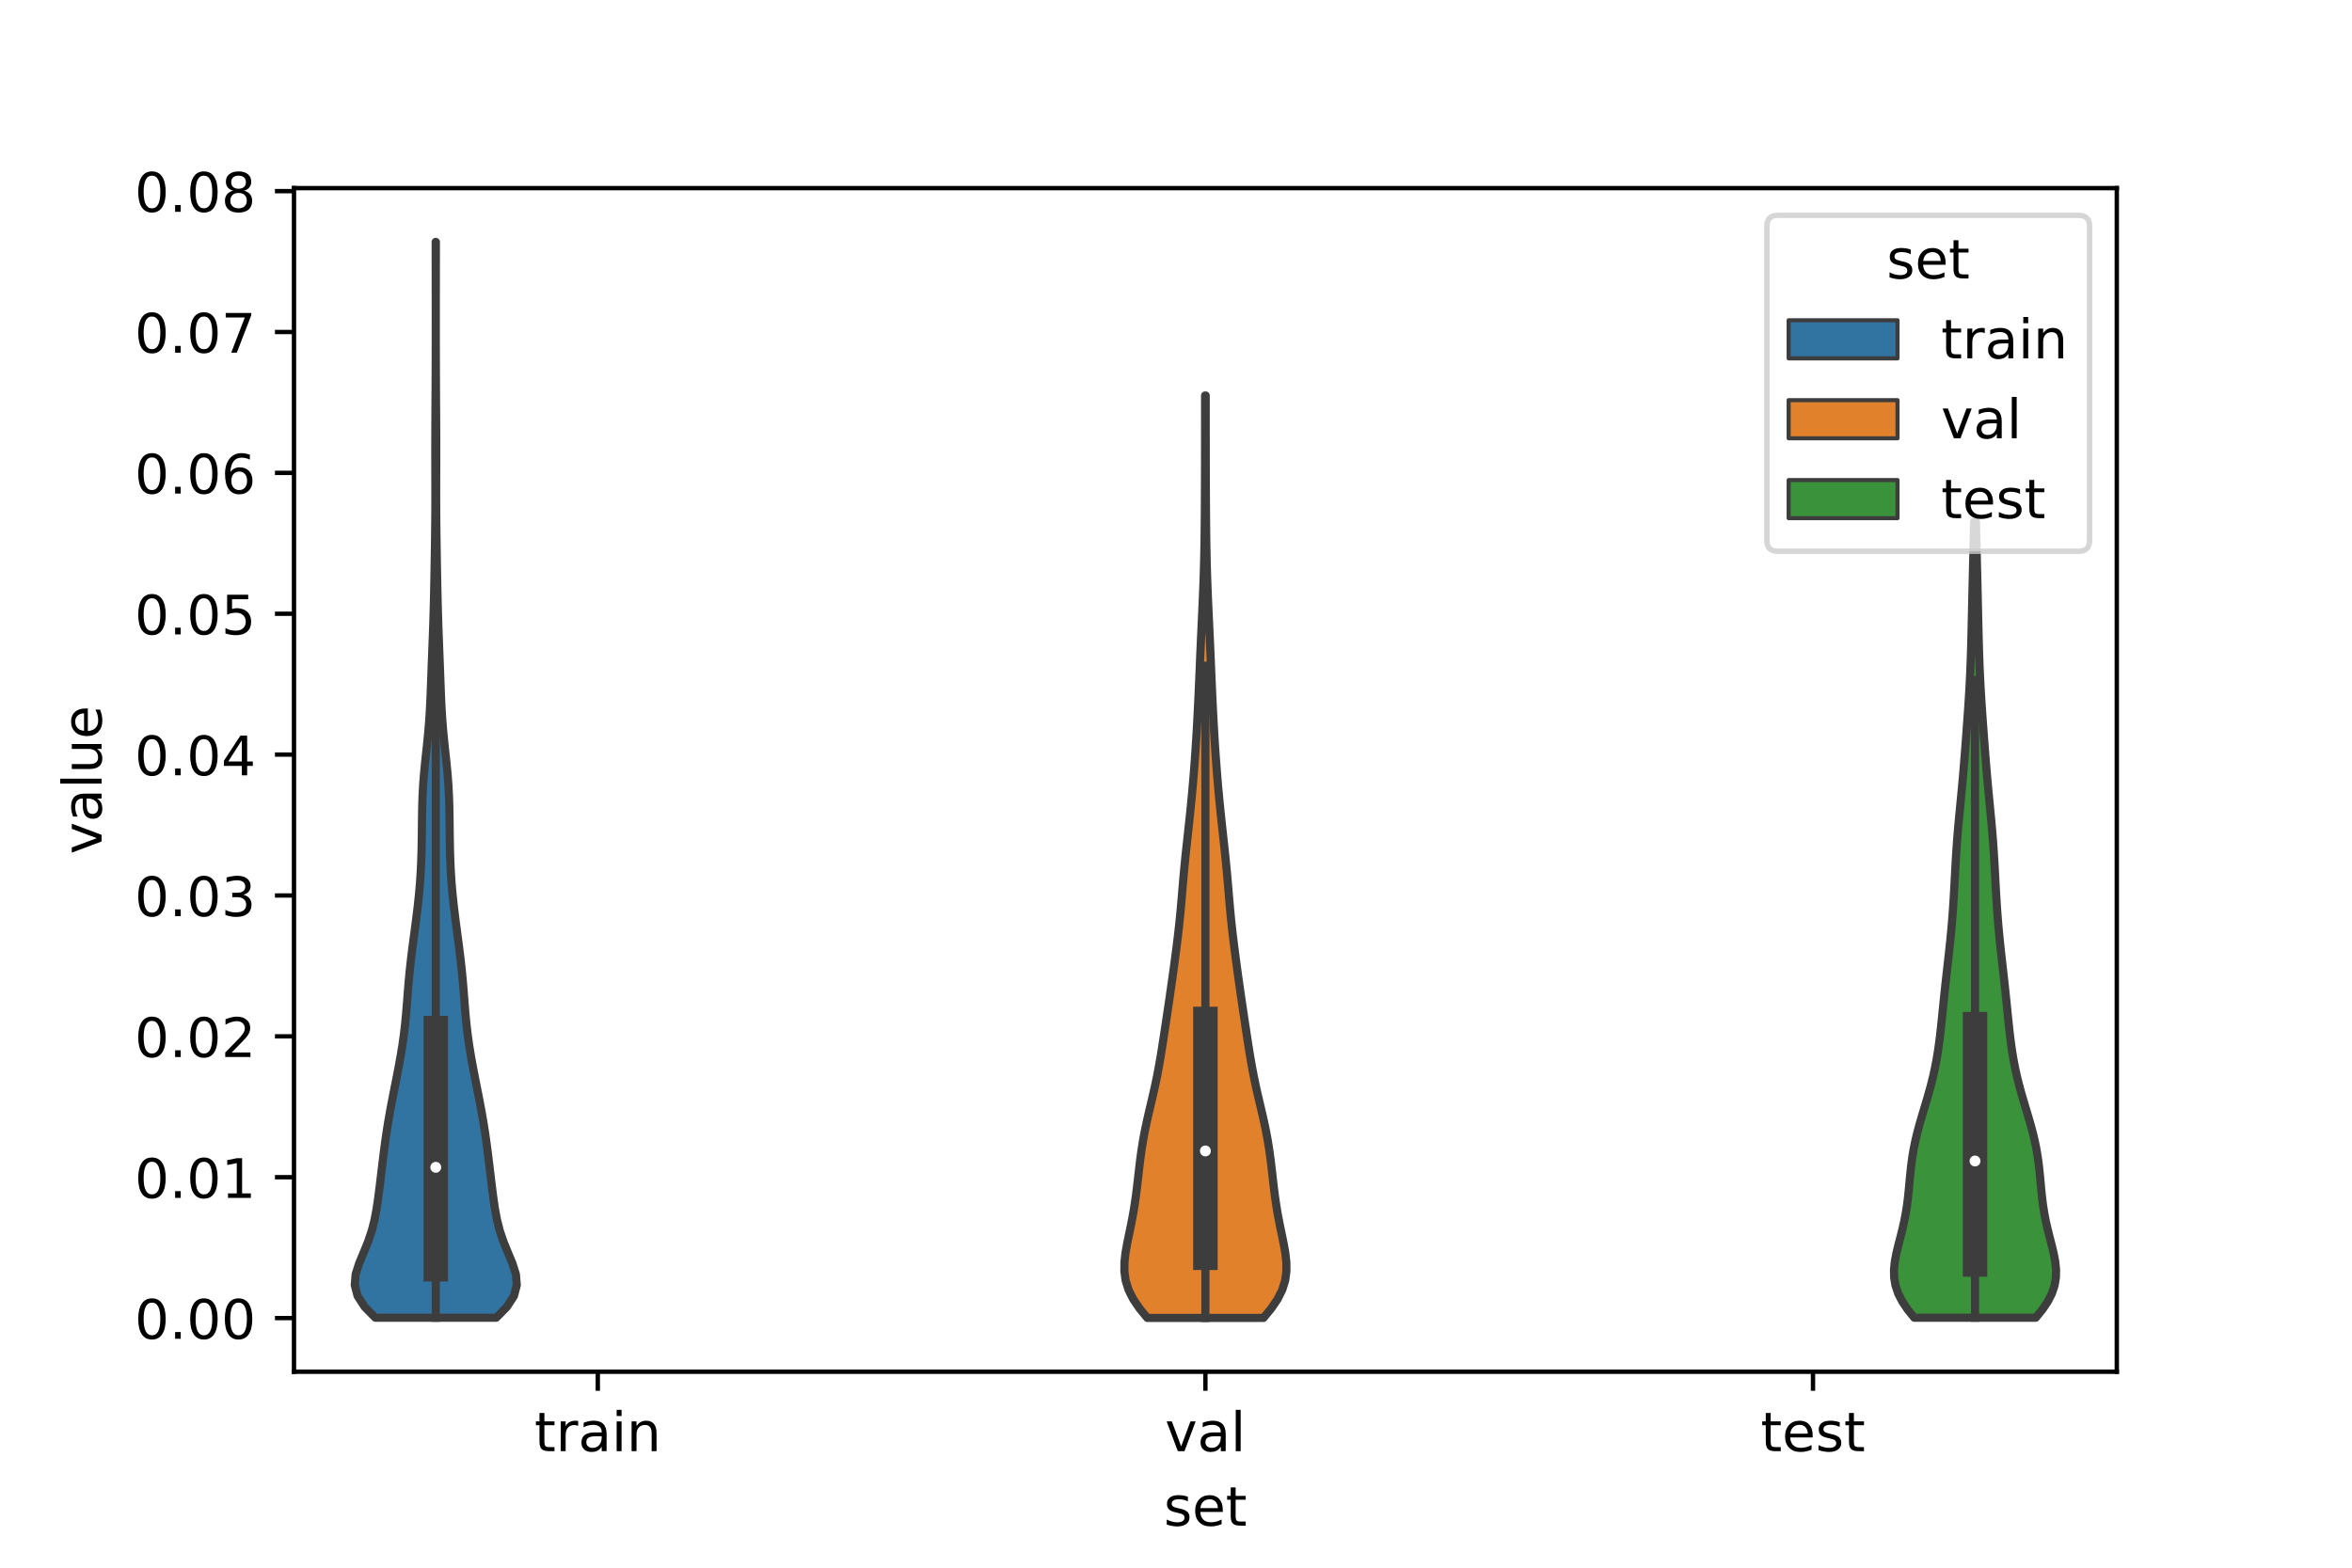 <?xml version="1.0" encoding="utf-8" standalone="no"?>
<!DOCTYPE svg PUBLIC "-//W3C//DTD SVG 1.1//EN"
  "http://www.w3.org/Graphics/SVG/1.1/DTD/svg11.dtd">
<!-- Created with matplotlib (https://matplotlib.org/) -->
<svg height="288pt" version="1.1" viewBox="0 0 432 288" width="432pt" xmlns="http://www.w3.org/2000/svg" xmlns:xlink="http://www.w3.org/1999/xlink">
 <defs>
  <style type="text/css">*{stroke-linecap:butt;stroke-linejoin:round;}</style>
 </defs>
 <g id="figure_1">
  <g id="patch_1">
   <path d="M 0 288 
L 432 288 
L 432 0 
L 0 0 
z
" style="fill:#ffffff;"/>
  </g>
  <g id="axes_1">
   <g id="patch_2">
    <path d="M 54 252 
L 388.8 252 
L 388.8 34.56 
L 54 34.56 
z
" style="fill:#ffffff;"/>
   </g>
   <g id="PolyCollection_1">
    <defs>
     <path d="M 91.141 -45.922 
L 68.939 -45.922 
L 66.977 -47.919 
L 65.682 -49.915 
L 65.16 -51.911 
L 65.328 -53.907 
L 65.961 -55.904 
L 66.793 -57.9 
L 67.608 -59.896 
L 68.283 -61.893 
L 68.792 -63.889 
L 69.167 -65.885 
L 69.46 -67.882 
L 69.715 -69.878 
L 69.956 -71.874 
L 70.195 -73.871 
L 70.439 -75.867 
L 70.698 -77.863 
L 70.981 -79.859 
L 71.296 -81.856 
L 71.644 -83.852 
L 72.019 -85.848 
L 72.411 -87.845 
L 72.807 -89.841 
L 73.194 -91.837 
L 73.558 -93.834 
L 73.886 -95.83 
L 74.169 -97.826 
L 74.404 -99.822 
L 74.595 -101.819 
L 74.758 -103.815 
L 74.912 -105.811 
L 75.078 -107.808 
L 75.27 -109.804 
L 75.49 -111.8 
L 75.736 -113.797 
L 75.997 -115.793 
L 76.262 -117.789 
L 76.518 -119.786 
L 76.757 -121.782 
L 76.967 -123.778 
L 77.14 -125.774 
L 77.273 -127.771 
L 77.367 -129.767 
L 77.429 -131.763 
L 77.467 -133.76 
L 77.492 -135.756 
L 77.516 -137.752 
L 77.552 -139.749 
L 77.615 -141.745 
L 77.72 -143.741 
L 77.871 -145.737 
L 78.062 -147.734 
L 78.275 -149.73 
L 78.489 -151.726 
L 78.682 -153.723 
L 78.842 -155.719 
L 78.968 -157.715 
L 79.066 -159.712 
L 79.146 -161.708 
L 79.22 -163.704 
L 79.293 -165.701 
L 79.369 -167.697 
L 79.446 -169.693 
L 79.521 -171.689 
L 79.59 -173.686 
L 79.65 -175.682 
L 79.703 -177.678 
L 79.747 -179.675 
L 79.787 -181.671 
L 79.823 -183.667 
L 79.857 -185.664 
L 79.888 -187.66 
L 79.917 -189.656 
L 79.94 -191.652 
L 79.957 -193.649 
L 79.966 -195.645 
L 79.968 -197.641 
L 79.966 -199.638 
L 79.96 -201.634 
L 79.956 -203.63 
L 79.955 -205.627 
L 79.958 -207.623 
L 79.966 -209.619 
L 79.977 -211.615 
L 79.989 -213.612 
L 80.002 -215.608 
L 80.012 -217.604 
L 80.021 -219.601 
L 80.028 -221.597 
L 80.033 -223.593 
L 80.036 -225.59 
L 80.037 -227.586 
L 80.038 -229.582 
L 80.037 -231.579 
L 80.035 -233.575 
L 80.032 -235.571 
L 80.029 -237.567 
L 80.026 -239.564 
L 80.024 -241.56 
L 80.023 -243.556 
L 80.057 -243.556 
L 80.057 -243.556 
L 80.056 -241.56 
L 80.054 -239.564 
L 80.051 -237.567 
L 80.048 -235.571 
L 80.045 -233.575 
L 80.043 -231.579 
L 80.042 -229.582 
L 80.043 -227.586 
L 80.044 -225.59 
L 80.047 -223.593 
L 80.052 -221.597 
L 80.059 -219.601 
L 80.068 -217.604 
L 80.078 -215.608 
L 80.091 -213.612 
L 80.103 -211.615 
L 80.114 -209.619 
L 80.122 -207.623 
L 80.125 -205.627 
L 80.124 -203.63 
L 80.12 -201.634 
L 80.114 -199.638 
L 80.112 -197.641 
L 80.114 -195.645 
L 80.123 -193.649 
L 80.14 -191.652 
L 80.163 -189.656 
L 80.192 -187.66 
L 80.223 -185.664 
L 80.257 -183.667 
L 80.293 -181.671 
L 80.333 -179.675 
L 80.377 -177.678 
L 80.43 -175.682 
L 80.49 -173.686 
L 80.559 -171.689 
L 80.634 -169.693 
L 80.711 -167.697 
L 80.787 -165.701 
L 80.86 -163.704 
L 80.934 -161.708 
L 81.014 -159.712 
L 81.112 -157.715 
L 81.238 -155.719 
L 81.398 -153.723 
L 81.591 -151.726 
L 81.805 -149.73 
L 82.018 -147.734 
L 82.209 -145.737 
L 82.36 -143.741 
L 82.465 -141.745 
L 82.528 -139.749 
L 82.564 -137.752 
L 82.588 -135.756 
L 82.613 -133.76 
L 82.651 -131.763 
L 82.713 -129.767 
L 82.807 -127.771 
L 82.94 -125.774 
L 83.113 -123.778 
L 83.323 -121.782 
L 83.562 -119.786 
L 83.818 -117.789 
L 84.083 -115.793 
L 84.344 -113.797 
L 84.59 -111.8 
L 84.81 -109.804 
L 85.002 -107.808 
L 85.168 -105.811 
L 85.322 -103.815 
L 85.485 -101.819 
L 85.676 -99.822 
L 85.911 -97.826 
L 86.194 -95.83 
L 86.522 -93.834 
L 86.886 -91.837 
L 87.273 -89.841 
L 87.669 -87.845 
L 88.061 -85.848 
L 88.436 -83.852 
L 88.784 -81.856 
L 89.099 -79.859 
L 89.382 -77.863 
L 89.641 -75.867 
L 89.885 -73.871 
L 90.124 -71.874 
L 90.365 -69.878 
L 90.62 -67.882 
L 90.913 -65.885 
L 91.288 -63.889 
L 91.797 -61.893 
L 92.472 -59.896 
L 93.287 -57.9 
L 94.119 -55.904 
L 94.752 -53.907 
L 94.92 -51.911 
L 94.398 -49.915 
L 93.103 -47.919 
L 91.141 -45.922 
z
" id="m67189c5701" style="stroke:#3d3d3d;stroke-width:1.5;"/>
    </defs>
    <g clip-path="url(#p620977bc4f)">
     <use style="fill:#3274a1;stroke:#3d3d3d;stroke-width:1.5;" x="0" xlink:href="#m67189c5701" y="288"/>
    </g>
   </g>
   <g id="PolyCollection_2">
    <defs>
     <path d="M 232.061 -45.884 
L 210.739 -45.884 
L 209.325 -47.595 
L 208.157 -49.307 
L 207.295 -51.019 
L 206.756 -52.73 
L 206.52 -54.442 
L 206.534 -56.154 
L 206.729 -57.865 
L 207.034 -59.577 
L 207.388 -61.289 
L 207.743 -63.001 
L 208.072 -64.712 
L 208.361 -66.424 
L 208.612 -68.136 
L 208.83 -69.847 
L 209.028 -71.559 
L 209.222 -73.271 
L 209.427 -74.982 
L 209.661 -76.694 
L 209.933 -78.406 
L 210.25 -80.117 
L 210.608 -81.829 
L 210.996 -83.541 
L 211.4 -85.253 
L 211.8 -86.964 
L 212.183 -88.676 
L 212.537 -90.388 
L 212.862 -92.099 
L 213.159 -93.811 
L 213.436 -95.523 
L 213.701 -97.234 
L 213.961 -98.946 
L 214.219 -100.658 
L 214.475 -102.369 
L 214.728 -104.081 
L 214.977 -105.793 
L 215.22 -107.504 
L 215.459 -109.216 
L 215.693 -110.928 
L 215.921 -112.64 
L 216.142 -114.351 
L 216.352 -116.063 
L 216.546 -117.775 
L 216.724 -119.486 
L 216.886 -121.198 
L 217.036 -122.91 
L 217.18 -124.621 
L 217.326 -126.333 
L 217.48 -128.045 
L 217.645 -129.756 
L 217.821 -131.468 
L 218.006 -133.18 
L 218.194 -134.892 
L 218.381 -136.603 
L 218.564 -138.315 
L 218.738 -140.027 
L 218.904 -141.738 
L 219.06 -143.45 
L 219.206 -145.162 
L 219.343 -146.873 
L 219.47 -148.585 
L 219.589 -150.297 
L 219.7 -152.008 
L 219.804 -153.72 
L 219.9 -155.432 
L 219.99 -157.143 
L 220.075 -158.855 
L 220.154 -160.567 
L 220.23 -162.279 
L 220.303 -163.99 
L 220.375 -165.702 
L 220.447 -167.414 
L 220.521 -169.125 
L 220.598 -170.837 
L 220.677 -172.549 
L 220.757 -174.26 
L 220.837 -175.972 
L 220.914 -177.684 
L 220.987 -179.395 
L 221.052 -181.107 
L 221.109 -182.819 
L 221.158 -184.531 
L 221.197 -186.242 
L 221.229 -187.954 
L 221.254 -189.666 
L 221.274 -191.377 
L 221.289 -193.089 
L 221.301 -194.801 
L 221.311 -196.512 
L 221.318 -198.224 
L 221.325 -199.936 
L 221.33 -201.647 
L 221.335 -203.359 
L 221.338 -205.071 
L 221.34 -206.783 
L 221.342 -208.494 
L 221.342 -210.206 
L 221.343 -211.918 
L 221.344 -213.629 
L 221.346 -215.341 
L 221.454 -215.341 
L 221.454 -215.341 
L 221.456 -213.629 
L 221.457 -211.918 
L 221.458 -210.206 
L 221.458 -208.494 
L 221.46 -206.783 
L 221.462 -205.071 
L 221.465 -203.359 
L 221.47 -201.647 
L 221.475 -199.936 
L 221.482 -198.224 
L 221.489 -196.512 
L 221.499 -194.801 
L 221.511 -193.089 
L 221.526 -191.377 
L 221.546 -189.666 
L 221.571 -187.954 
L 221.603 -186.242 
L 221.642 -184.531 
L 221.691 -182.819 
L 221.748 -181.107 
L 221.813 -179.395 
L 221.886 -177.684 
L 221.963 -175.972 
L 222.043 -174.26 
L 222.123 -172.549 
L 222.202 -170.837 
L 222.279 -169.125 
L 222.353 -167.414 
L 222.425 -165.702 
L 222.497 -163.99 
L 222.57 -162.279 
L 222.646 -160.567 
L 222.725 -158.855 
L 222.81 -157.143 
L 222.9 -155.432 
L 222.996 -153.72 
L 223.1 -152.008 
L 223.211 -150.297 
L 223.33 -148.585 
L 223.457 -146.873 
L 223.594 -145.162 
L 223.74 -143.45 
L 223.896 -141.738 
L 224.062 -140.027 
L 224.236 -138.315 
L 224.419 -136.603 
L 224.606 -134.892 
L 224.794 -133.18 
L 224.979 -131.468 
L 225.155 -129.756 
L 225.32 -128.045 
L 225.474 -126.333 
L 225.62 -124.621 
L 225.764 -122.91 
L 225.914 -121.198 
L 226.076 -119.486 
L 226.254 -117.775 
L 226.448 -116.063 
L 226.658 -114.351 
L 226.879 -112.64 
L 227.107 -110.928 
L 227.341 -109.216 
L 227.58 -107.504 
L 227.823 -105.793 
L 228.072 -104.081 
L 228.325 -102.369 
L 228.581 -100.658 
L 228.839 -98.946 
L 229.099 -97.234 
L 229.364 -95.523 
L 229.641 -93.811 
L 229.938 -92.099 
L 230.263 -90.388 
L 230.617 -88.676 
L 231 -86.964 
L 231.4 -85.253 
L 231.804 -83.541 
L 232.192 -81.829 
L 232.55 -80.117 
L 232.867 -78.406 
L 233.139 -76.694 
L 233.373 -74.982 
L 233.578 -73.271 
L 233.772 -71.559 
L 233.97 -69.847 
L 234.188 -68.136 
L 234.439 -66.424 
L 234.728 -64.712 
L 235.057 -63.001 
L 235.412 -61.289 
L 235.766 -59.577 
L 236.071 -57.865 
L 236.266 -56.154 
L 236.28 -54.442 
L 236.044 -52.73 
L 235.505 -51.019 
L 234.643 -49.307 
L 233.475 -47.595 
L 232.061 -45.884 
z
" id="md8ac24490f" style="stroke:#3d3d3d;stroke-width:1.5;"/>
    </defs>
    <g clip-path="url(#p620977bc4f)">
     <use style="fill:#e1812c;stroke:#3d3d3d;stroke-width:1.5;" x="0" xlink:href="#md8ac24490f" y="288"/>
    </g>
   </g>
   <g id="PolyCollection_3">
    <defs>
     <path d="M 373.913 -45.923 
L 351.607 -45.923 
L 350.407 -47.4 
L 349.409 -48.877 
L 348.652 -50.354 
L 348.154 -51.83 
L 347.906 -53.307 
L 347.88 -54.784 
L 348.033 -56.261 
L 348.313 -57.738 
L 348.667 -59.215 
L 349.049 -60.692 
L 349.42 -62.169 
L 349.755 -63.646 
L 350.039 -65.122 
L 350.271 -66.599 
L 350.455 -68.076 
L 350.607 -69.553 
L 350.743 -71.03 
L 350.883 -72.507 
L 351.045 -73.984 
L 351.245 -75.461 
L 351.493 -76.938 
L 351.794 -78.414 
L 352.147 -79.891 
L 352.543 -81.368 
L 352.971 -82.845 
L 353.414 -84.322 
L 353.857 -85.799 
L 354.286 -87.276 
L 354.687 -88.753 
L 355.053 -90.229 
L 355.38 -91.706 
L 355.666 -93.183 
L 355.914 -94.66 
L 356.13 -96.137 
L 356.319 -97.614 
L 356.488 -99.091 
L 356.644 -100.568 
L 356.793 -102.045 
L 356.942 -103.521 
L 357.093 -104.998 
L 357.249 -106.475 
L 357.41 -107.952 
L 357.576 -109.429 
L 357.743 -110.906 
L 357.91 -112.383 
L 358.072 -113.86 
L 358.226 -115.336 
L 358.37 -116.813 
L 358.502 -118.29 
L 358.621 -119.767 
L 358.728 -121.244 
L 358.823 -122.721 
L 358.91 -124.198 
L 358.99 -125.675 
L 359.069 -127.152 
L 359.148 -128.628 
L 359.233 -130.105 
L 359.325 -131.582 
L 359.428 -133.059 
L 359.542 -134.536 
L 359.667 -136.013 
L 359.801 -137.49 
L 359.942 -138.967 
L 360.086 -140.444 
L 360.228 -141.92 
L 360.368 -143.397 
L 360.502 -144.874 
L 360.63 -146.351 
L 360.752 -147.828 
L 360.87 -149.305 
L 360.984 -150.782 
L 361.096 -152.259 
L 361.206 -153.735 
L 361.314 -155.212 
L 361.42 -156.689 
L 361.522 -158.166 
L 361.618 -159.643 
L 361.707 -161.12 
L 361.789 -162.597 
L 361.861 -164.074 
L 361.925 -165.551 
L 361.98 -167.027 
L 362.029 -168.504 
L 362.071 -169.981 
L 362.109 -171.458 
L 362.144 -172.935 
L 362.177 -174.412 
L 362.21 -175.889 
L 362.243 -177.366 
L 362.276 -178.842 
L 362.31 -180.319 
L 362.345 -181.796 
L 362.38 -183.273 
L 362.417 -184.75 
L 362.453 -186.227 
L 362.49 -187.704 
L 362.525 -189.181 
L 362.559 -190.658 
L 362.591 -192.134 
L 362.929 -192.134 
L 362.929 -192.134 
L 362.961 -190.658 
L 362.995 -189.181 
L 363.03 -187.704 
L 363.067 -186.227 
L 363.103 -184.75 
L 363.14 -183.273 
L 363.175 -181.796 
L 363.21 -180.319 
L 363.244 -178.842 
L 363.277 -177.366 
L 363.31 -175.889 
L 363.343 -174.412 
L 363.376 -172.935 
L 363.411 -171.458 
L 363.449 -169.981 
L 363.491 -168.504 
L 363.54 -167.027 
L 363.595 -165.551 
L 363.659 -164.074 
L 363.731 -162.597 
L 363.813 -161.12 
L 363.902 -159.643 
L 363.998 -158.166 
L 364.1 -156.689 
L 364.206 -155.212 
L 364.314 -153.735 
L 364.424 -152.259 
L 364.536 -150.782 
L 364.65 -149.305 
L 364.768 -147.828 
L 364.89 -146.351 
L 365.018 -144.874 
L 365.152 -143.397 
L 365.292 -141.92 
L 365.434 -140.444 
L 365.578 -138.967 
L 365.719 -137.49 
L 365.853 -136.013 
L 365.978 -134.536 
L 366.092 -133.059 
L 366.195 -131.582 
L 366.287 -130.105 
L 366.372 -128.628 
L 366.451 -127.152 
L 366.53 -125.675 
L 366.61 -124.198 
L 366.697 -122.721 
L 366.792 -121.244 
L 366.899 -119.767 
L 367.018 -118.29 
L 367.15 -116.813 
L 367.294 -115.336 
L 367.448 -113.86 
L 367.61 -112.383 
L 367.777 -110.906 
L 367.944 -109.429 
L 368.11 -107.952 
L 368.271 -106.475 
L 368.427 -104.998 
L 368.578 -103.521 
L 368.727 -102.045 
L 368.876 -100.568 
L 369.032 -99.091 
L 369.201 -97.614 
L 369.39 -96.137 
L 369.606 -94.66 
L 369.854 -93.183 
L 370.14 -91.706 
L 370.467 -90.229 
L 370.833 -88.753 
L 371.234 -87.276 
L 371.663 -85.799 
L 372.106 -84.322 
L 372.549 -82.845 
L 372.977 -81.368 
L 373.373 -79.891 
L 373.726 -78.414 
L 374.027 -76.938 
L 374.275 -75.461 
L 374.475 -73.984 
L 374.637 -72.507 
L 374.777 -71.03 
L 374.913 -69.553 
L 375.065 -68.076 
L 375.249 -66.599 
L 375.481 -65.122 
L 375.765 -63.646 
L 376.1 -62.169 
L 376.471 -60.692 
L 376.853 -59.215 
L 377.207 -57.738 
L 377.487 -56.261 
L 377.64 -54.784 
L 377.614 -53.307 
L 377.366 -51.83 
L 376.868 -50.354 
L 376.111 -48.877 
L 375.113 -47.4 
L 373.913 -45.923 
z
" id="m28929944de" style="stroke:#3d3d3d;stroke-width:1.5;"/>
    </defs>
    <g clip-path="url(#p620977bc4f)">
     <use style="fill:#3a923a;stroke:#3d3d3d;stroke-width:1.5;" x="0" xlink:href="#m28929944de" y="288"/>
    </g>
   </g>
   <g id="patch_3">
    <path clip-path="url(#p620977bc4f)" d="M 109.8 242.147 
L 109.8 242.147 
L 109.8 242.147 
L 109.8 242.147 
z
" style="fill:#3274a1;stroke:#3d3d3d;stroke-linejoin:miter;stroke-width:0.75;"/>
   </g>
   <g id="patch_4">
    <path clip-path="url(#p620977bc4f)" d="M 109.8 242.147 
L 109.8 242.147 
L 109.8 242.147 
L 109.8 242.147 
z
" style="fill:#e1812c;stroke:#3d3d3d;stroke-linejoin:miter;stroke-width:0.75;"/>
   </g>
   <g id="patch_5">
    <path clip-path="url(#p620977bc4f)" d="M 109.8 242.147 
L 109.8 242.147 
L 109.8 242.147 
L 109.8 242.147 
z
" style="fill:#3a923a;stroke:#3d3d3d;stroke-linejoin:miter;stroke-width:0.75;"/>
   </g>
   <g id="matplotlib.axis_1">
    <g id="xtick_1">
     <g id="line2d_1">
      <defs>
       <path d="M 0 0 
L 0 3.5 
" id="m76c84e429d" style="stroke:#000000;stroke-width:0.8;"/>
      </defs>
      <g>
       <use style="stroke:#000000;stroke-width:0.8;" x="109.8" xlink:href="#m76c84e429d" y="252"/>
      </g>
     </g>
     <g id="text_1">
      <!-- train -->
      <g transform="translate(98.162 266.598)scale(0.1 -0.1)">
       <defs>
        <path d="M 18.312 70.219 
L 18.312 54.688 
L 36.812 54.688 
L 36.812 47.703 
L 18.312 47.703 
L 18.312 18.016 
Q 18.312 11.328 20.141 9.422 
Q 21.969 7.516 27.594 7.516 
L 36.812 7.516 
L 36.812 0 
L 27.594 0 
Q 17.188 0 13.234 3.875 
Q 9.281 7.766 9.281 18.016 
L 9.281 47.703 
L 2.688 47.703 
L 2.688 54.688 
L 9.281 54.688 
L 9.281 70.219 
z
" id="DejaVuSans-116"/>
        <path d="M 41.109 46.297 
Q 39.594 47.172 37.812 47.578 
Q 36.031 48 33.891 48 
Q 26.266 48 22.188 43.047 
Q 18.109 38.094 18.109 28.812 
L 18.109 0 
L 9.078 0 
L 9.078 54.688 
L 18.109 54.688 
L 18.109 46.188 
Q 20.953 51.172 25.484 53.578 
Q 30.031 56 36.531 56 
Q 37.453 56 38.578 55.875 
Q 39.703 55.766 41.062 55.516 
z
" id="DejaVuSans-114"/>
        <path d="M 34.281 27.484 
Q 23.391 27.484 19.188 25 
Q 14.984 22.516 14.984 16.5 
Q 14.984 11.719 18.141 8.906 
Q 21.297 6.109 26.703 6.109 
Q 34.188 6.109 38.703 11.406 
Q 43.219 16.703 43.219 25.484 
L 43.219 27.484 
z
M 52.203 31.203 
L 52.203 0 
L 43.219 0 
L 43.219 8.297 
Q 40.141 3.328 35.547 0.953 
Q 30.953 -1.422 24.312 -1.422 
Q 15.922 -1.422 10.953 3.297 
Q 6 8.016 6 15.922 
Q 6 25.141 12.172 29.828 
Q 18.359 34.516 30.609 34.516 
L 43.219 34.516 
L 43.219 35.406 
Q 43.219 41.609 39.141 45 
Q 35.062 48.391 27.688 48.391 
Q 23 48.391 18.547 47.266 
Q 14.109 46.141 10.016 43.891 
L 10.016 52.203 
Q 14.938 54.109 19.578 55.047 
Q 24.219 56 28.609 56 
Q 40.484 56 46.344 49.844 
Q 52.203 43.703 52.203 31.203 
z
" id="DejaVuSans-97"/>
        <path d="M 9.422 54.688 
L 18.406 54.688 
L 18.406 0 
L 9.422 0 
z
M 9.422 75.984 
L 18.406 75.984 
L 18.406 64.594 
L 9.422 64.594 
z
" id="DejaVuSans-105"/>
        <path d="M 54.891 33.016 
L 54.891 0 
L 45.906 0 
L 45.906 32.719 
Q 45.906 40.484 42.875 44.328 
Q 39.844 48.188 33.797 48.188 
Q 26.516 48.188 22.312 43.547 
Q 18.109 38.922 18.109 30.906 
L 18.109 0 
L 9.078 0 
L 9.078 54.688 
L 18.109 54.688 
L 18.109 46.188 
Q 21.344 51.125 25.703 53.562 
Q 30.078 56 35.797 56 
Q 45.219 56 50.047 50.172 
Q 54.891 44.344 54.891 33.016 
z
" id="DejaVuSans-110"/>
       </defs>
       <use xlink:href="#DejaVuSans-116"/>
       <use x="39.209" xlink:href="#DejaVuSans-114"/>
       <use x="80.322" xlink:href="#DejaVuSans-97"/>
       <use x="141.602" xlink:href="#DejaVuSans-105"/>
       <use x="169.385" xlink:href="#DejaVuSans-110"/>
      </g>
     </g>
    </g>
    <g id="xtick_2">
     <g id="line2d_2">
      <g>
       <use style="stroke:#000000;stroke-width:0.8;" x="221.4" xlink:href="#m76c84e429d" y="252"/>
      </g>
     </g>
     <g id="text_2">
      <!-- val -->
      <g transform="translate(213.988 266.598)scale(0.1 -0.1)">
       <defs>
        <path d="M 2.984 54.688 
L 12.5 54.688 
L 29.594 8.797 
L 46.688 54.688 
L 56.203 54.688 
L 35.688 0 
L 23.484 0 
z
" id="DejaVuSans-118"/>
        <path d="M 9.422 75.984 
L 18.406 75.984 
L 18.406 0 
L 9.422 0 
z
" id="DejaVuSans-108"/>
       </defs>
       <use xlink:href="#DejaVuSans-118"/>
       <use x="59.18" xlink:href="#DejaVuSans-97"/>
       <use x="120.459" xlink:href="#DejaVuSans-108"/>
      </g>
     </g>
    </g>
    <g id="xtick_3">
     <g id="line2d_3">
      <g>
       <use style="stroke:#000000;stroke-width:0.8;" x="333" xlink:href="#m76c84e429d" y="252"/>
      </g>
     </g>
     <g id="text_3">
      <!-- test -->
      <g transform="translate(323.398 266.598)scale(0.1 -0.1)">
       <defs>
        <path d="M 56.203 29.594 
L 56.203 25.203 
L 14.891 25.203 
Q 15.484 15.922 20.484 11.062 
Q 25.484 6.203 34.422 6.203 
Q 39.594 6.203 44.453 7.469 
Q 49.312 8.734 54.109 11.281 
L 54.109 2.781 
Q 49.266 0.734 44.188 -0.344 
Q 39.109 -1.422 33.891 -1.422 
Q 20.797 -1.422 13.156 6.188 
Q 5.516 13.812 5.516 26.812 
Q 5.516 40.234 12.766 48.109 
Q 20.016 56 32.328 56 
Q 43.359 56 49.781 48.891 
Q 56.203 41.797 56.203 29.594 
z
M 47.219 32.234 
Q 47.125 39.594 43.094 43.984 
Q 39.062 48.391 32.422 48.391 
Q 24.906 48.391 20.391 44.141 
Q 15.875 39.891 15.188 32.172 
z
" id="DejaVuSans-101"/>
        <path d="M 44.281 53.078 
L 44.281 44.578 
Q 40.484 46.531 36.375 47.5 
Q 32.281 48.484 27.875 48.484 
Q 21.188 48.484 17.844 46.438 
Q 14.5 44.391 14.5 40.281 
Q 14.5 37.156 16.891 35.375 
Q 19.281 33.594 26.516 31.984 
L 29.594 31.297 
Q 39.156 29.25 43.188 25.516 
Q 47.219 21.781 47.219 15.094 
Q 47.219 7.469 41.188 3.016 
Q 35.156 -1.422 24.609 -1.422 
Q 20.219 -1.422 15.453 -0.562 
Q 10.688 0.297 5.422 2 
L 5.422 11.281 
Q 10.406 8.688 15.234 7.391 
Q 20.062 6.109 24.812 6.109 
Q 31.156 6.109 34.562 8.281 
Q 37.984 10.453 37.984 14.406 
Q 37.984 18.062 35.516 20.016 
Q 33.062 21.969 24.703 23.781 
L 21.578 24.516 
Q 13.234 26.266 9.516 29.906 
Q 5.812 33.547 5.812 39.891 
Q 5.812 47.609 11.281 51.797 
Q 16.75 56 26.812 56 
Q 31.781 56 36.172 55.266 
Q 40.578 54.547 44.281 53.078 
z
" id="DejaVuSans-115"/>
       </defs>
       <use xlink:href="#DejaVuSans-116"/>
       <use x="39.209" xlink:href="#DejaVuSans-101"/>
       <use x="100.732" xlink:href="#DejaVuSans-115"/>
       <use x="152.832" xlink:href="#DejaVuSans-116"/>
      </g>
     </g>
    </g>
    <g id="text_4">
     <!-- set -->
     <g transform="translate(213.759 280.277)scale(0.1 -0.1)">
      <use xlink:href="#DejaVuSans-115"/>
      <use x="52.1" xlink:href="#DejaVuSans-101"/>
      <use x="113.623" xlink:href="#DejaVuSans-116"/>
     </g>
    </g>
   </g>
   <g id="matplotlib.axis_2">
    <g id="ytick_1">
     <g id="line2d_4">
      <defs>
       <path d="M 0 0 
L -3.5 0 
" id="m521e902b46" style="stroke:#000000;stroke-width:0.8;"/>
      </defs>
      <g>
       <use style="stroke:#000000;stroke-width:0.8;" x="54" xlink:href="#m521e902b46" y="242.147"/>
      </g>
     </g>
     <g id="text_5">
      <!-- 0.00 -->
      <g transform="translate(24.734 245.946)scale(0.1 -0.1)">
       <defs>
        <path d="M 31.781 66.406 
Q 24.172 66.406 20.328 58.906 
Q 16.5 51.422 16.5 36.375 
Q 16.5 21.391 20.328 13.891 
Q 24.172 6.391 31.781 6.391 
Q 39.453 6.391 43.281 13.891 
Q 47.125 21.391 47.125 36.375 
Q 47.125 51.422 43.281 58.906 
Q 39.453 66.406 31.781 66.406 
z
M 31.781 74.219 
Q 44.047 74.219 50.516 64.516 
Q 56.984 54.828 56.984 36.375 
Q 56.984 17.969 50.516 8.266 
Q 44.047 -1.422 31.781 -1.422 
Q 19.531 -1.422 13.062 8.266 
Q 6.594 17.969 6.594 36.375 
Q 6.594 54.828 13.062 64.516 
Q 19.531 74.219 31.781 74.219 
z
" id="DejaVuSans-48"/>
        <path d="M 10.688 12.406 
L 21 12.406 
L 21 0 
L 10.688 0 
z
" id="DejaVuSans-46"/>
       </defs>
       <use xlink:href="#DejaVuSans-48"/>
       <use x="63.623" xlink:href="#DejaVuSans-46"/>
       <use x="95.41" xlink:href="#DejaVuSans-48"/>
       <use x="159.033" xlink:href="#DejaVuSans-48"/>
      </g>
     </g>
    </g>
    <g id="ytick_2">
     <g id="line2d_5">
      <g>
       <use style="stroke:#000000;stroke-width:0.8;" x="54" xlink:href="#m521e902b46" y="216.267"/>
      </g>
     </g>
     <g id="text_6">
      <!-- 0.01 -->
      <g transform="translate(24.734 220.067)scale(0.1 -0.1)">
       <defs>
        <path d="M 12.406 8.297 
L 28.516 8.297 
L 28.516 63.922 
L 10.984 60.406 
L 10.984 69.391 
L 28.422 72.906 
L 38.281 72.906 
L 38.281 8.297 
L 54.391 8.297 
L 54.391 0 
L 12.406 0 
z
" id="DejaVuSans-49"/>
       </defs>
       <use xlink:href="#DejaVuSans-48"/>
       <use x="63.623" xlink:href="#DejaVuSans-46"/>
       <use x="95.41" xlink:href="#DejaVuSans-48"/>
       <use x="159.033" xlink:href="#DejaVuSans-49"/>
      </g>
     </g>
    </g>
    <g id="ytick_3">
     <g id="line2d_6">
      <g>
       <use style="stroke:#000000;stroke-width:0.8;" x="54" xlink:href="#m521e902b46" y="190.388"/>
      </g>
     </g>
     <g id="text_7">
      <!-- 0.02 -->
      <g transform="translate(24.734 194.187)scale(0.1 -0.1)">
       <defs>
        <path d="M 19.188 8.297 
L 53.609 8.297 
L 53.609 0 
L 7.328 0 
L 7.328 8.297 
Q 12.938 14.109 22.625 23.891 
Q 32.328 33.688 34.812 36.531 
Q 39.547 41.844 41.422 45.531 
Q 43.312 49.219 43.312 52.781 
Q 43.312 58.594 39.234 62.25 
Q 35.156 65.922 28.609 65.922 
Q 23.969 65.922 18.812 64.312 
Q 13.672 62.703 7.812 59.422 
L 7.812 69.391 
Q 13.766 71.781 18.938 73 
Q 24.125 74.219 28.422 74.219 
Q 39.75 74.219 46.484 68.547 
Q 53.219 62.891 53.219 53.422 
Q 53.219 48.922 51.531 44.891 
Q 49.859 40.875 45.406 35.406 
Q 44.188 33.984 37.641 27.219 
Q 31.109 20.453 19.188 8.297 
z
" id="DejaVuSans-50"/>
       </defs>
       <use xlink:href="#DejaVuSans-48"/>
       <use x="63.623" xlink:href="#DejaVuSans-46"/>
       <use x="95.41" xlink:href="#DejaVuSans-48"/>
       <use x="159.033" xlink:href="#DejaVuSans-50"/>
      </g>
     </g>
    </g>
    <g id="ytick_4">
     <g id="line2d_7">
      <g>
       <use style="stroke:#000000;stroke-width:0.8;" x="54" xlink:href="#m521e902b46" y="164.509"/>
      </g>
     </g>
     <g id="text_8">
      <!-- 0.03 -->
      <g transform="translate(24.734 168.308)scale(0.1 -0.1)">
       <defs>
        <path d="M 40.578 39.312 
Q 47.656 37.797 51.625 33 
Q 55.609 28.219 55.609 21.188 
Q 55.609 10.406 48.188 4.484 
Q 40.766 -1.422 27.094 -1.422 
Q 22.516 -1.422 17.656 -0.516 
Q 12.797 0.391 7.625 2.203 
L 7.625 11.719 
Q 11.719 9.328 16.594 8.109 
Q 21.484 6.891 26.812 6.891 
Q 36.078 6.891 40.938 10.547 
Q 45.797 14.203 45.797 21.188 
Q 45.797 27.641 41.281 31.266 
Q 36.766 34.906 28.719 34.906 
L 20.219 34.906 
L 20.219 43.016 
L 29.109 43.016 
Q 36.375 43.016 40.234 45.922 
Q 44.094 48.828 44.094 54.297 
Q 44.094 59.906 40.109 62.906 
Q 36.141 65.922 28.719 65.922 
Q 24.656 65.922 20.016 65.031 
Q 15.375 64.156 9.812 62.312 
L 9.812 71.094 
Q 15.438 72.656 20.344 73.438 
Q 25.25 74.219 29.594 74.219 
Q 40.828 74.219 47.359 69.109 
Q 53.906 64.016 53.906 55.328 
Q 53.906 49.266 50.438 45.094 
Q 46.969 40.922 40.578 39.312 
z
" id="DejaVuSans-51"/>
       </defs>
       <use xlink:href="#DejaVuSans-48"/>
       <use x="63.623" xlink:href="#DejaVuSans-46"/>
       <use x="95.41" xlink:href="#DejaVuSans-48"/>
       <use x="159.033" xlink:href="#DejaVuSans-51"/>
      </g>
     </g>
    </g>
    <g id="ytick_5">
     <g id="line2d_8">
      <g>
       <use style="stroke:#000000;stroke-width:0.8;" x="54" xlink:href="#m521e902b46" y="138.629"/>
      </g>
     </g>
     <g id="text_9">
      <!-- 0.04 -->
      <g transform="translate(24.734 142.428)scale(0.1 -0.1)">
       <defs>
        <path d="M 37.797 64.312 
L 12.891 25.391 
L 37.797 25.391 
z
M 35.203 72.906 
L 47.609 72.906 
L 47.609 25.391 
L 58.016 25.391 
L 58.016 17.188 
L 47.609 17.188 
L 47.609 0 
L 37.797 0 
L 37.797 17.188 
L 4.891 17.188 
L 4.891 26.703 
z
" id="DejaVuSans-52"/>
       </defs>
       <use xlink:href="#DejaVuSans-48"/>
       <use x="63.623" xlink:href="#DejaVuSans-46"/>
       <use x="95.41" xlink:href="#DejaVuSans-48"/>
       <use x="159.033" xlink:href="#DejaVuSans-52"/>
      </g>
     </g>
    </g>
    <g id="ytick_6">
     <g id="line2d_9">
      <g>
       <use style="stroke:#000000;stroke-width:0.8;" x="54" xlink:href="#m521e902b46" y="112.75"/>
      </g>
     </g>
     <g id="text_10">
      <!-- 0.05 -->
      <g transform="translate(24.734 116.549)scale(0.1 -0.1)">
       <defs>
        <path d="M 10.797 72.906 
L 49.516 72.906 
L 49.516 64.594 
L 19.828 64.594 
L 19.828 46.734 
Q 21.969 47.469 24.109 47.828 
Q 26.266 48.188 28.422 48.188 
Q 40.625 48.188 47.75 41.5 
Q 54.891 34.812 54.891 23.391 
Q 54.891 11.625 47.562 5.094 
Q 40.234 -1.422 26.906 -1.422 
Q 22.312 -1.422 17.547 -0.641 
Q 12.797 0.141 7.719 1.703 
L 7.719 11.625 
Q 12.109 9.234 16.797 8.062 
Q 21.484 6.891 26.703 6.891 
Q 35.156 6.891 40.078 11.328 
Q 45.016 15.766 45.016 23.391 
Q 45.016 31 40.078 35.438 
Q 35.156 39.891 26.703 39.891 
Q 22.75 39.891 18.812 39.016 
Q 14.891 38.141 10.797 36.281 
z
" id="DejaVuSans-53"/>
       </defs>
       <use xlink:href="#DejaVuSans-48"/>
       <use x="63.623" xlink:href="#DejaVuSans-46"/>
       <use x="95.41" xlink:href="#DejaVuSans-48"/>
       <use x="159.033" xlink:href="#DejaVuSans-53"/>
      </g>
     </g>
    </g>
    <g id="ytick_7">
     <g id="line2d_10">
      <g>
       <use style="stroke:#000000;stroke-width:0.8;" x="54" xlink:href="#m521e902b46" y="86.87"/>
      </g>
     </g>
     <g id="text_11">
      <!-- 0.06 -->
      <g transform="translate(24.734 90.67)scale(0.1 -0.1)">
       <defs>
        <path d="M 33.016 40.375 
Q 26.375 40.375 22.484 35.828 
Q 18.609 31.297 18.609 23.391 
Q 18.609 15.531 22.484 10.953 
Q 26.375 6.391 33.016 6.391 
Q 39.656 6.391 43.531 10.953 
Q 47.406 15.531 47.406 23.391 
Q 47.406 31.297 43.531 35.828 
Q 39.656 40.375 33.016 40.375 
z
M 52.594 71.297 
L 52.594 62.312 
Q 48.875 64.062 45.094 64.984 
Q 41.312 65.922 37.594 65.922 
Q 27.828 65.922 22.672 59.328 
Q 17.531 52.734 16.797 39.406 
Q 19.672 43.656 24.016 45.922 
Q 28.375 48.188 33.594 48.188 
Q 44.578 48.188 50.953 41.516 
Q 57.328 34.859 57.328 23.391 
Q 57.328 12.156 50.688 5.359 
Q 44.047 -1.422 33.016 -1.422 
Q 20.359 -1.422 13.672 8.266 
Q 6.984 17.969 6.984 36.375 
Q 6.984 53.656 15.188 63.938 
Q 23.391 74.219 37.203 74.219 
Q 40.922 74.219 44.703 73.484 
Q 48.484 72.75 52.594 71.297 
z
" id="DejaVuSans-54"/>
       </defs>
       <use xlink:href="#DejaVuSans-48"/>
       <use x="63.623" xlink:href="#DejaVuSans-46"/>
       <use x="95.41" xlink:href="#DejaVuSans-48"/>
       <use x="159.033" xlink:href="#DejaVuSans-54"/>
      </g>
     </g>
    </g>
    <g id="ytick_8">
     <g id="line2d_11">
      <g>
       <use style="stroke:#000000;stroke-width:0.8;" x="54" xlink:href="#m521e902b46" y="60.991"/>
      </g>
     </g>
     <g id="text_12">
      <!-- 0.07 -->
      <g transform="translate(24.734 64.79)scale(0.1 -0.1)">
       <defs>
        <path d="M 8.203 72.906 
L 55.078 72.906 
L 55.078 68.703 
L 28.609 0 
L 18.312 0 
L 43.219 64.594 
L 8.203 64.594 
z
" id="DejaVuSans-55"/>
       </defs>
       <use xlink:href="#DejaVuSans-48"/>
       <use x="63.623" xlink:href="#DejaVuSans-46"/>
       <use x="95.41" xlink:href="#DejaVuSans-48"/>
       <use x="159.033" xlink:href="#DejaVuSans-55"/>
      </g>
     </g>
    </g>
    <g id="ytick_9">
     <g id="line2d_12">
      <g>
       <use style="stroke:#000000;stroke-width:0.8;" x="54" xlink:href="#m521e902b46" y="35.111"/>
      </g>
     </g>
     <g id="text_13">
      <!-- 0.08 -->
      <g transform="translate(24.734 38.911)scale(0.1 -0.1)">
       <defs>
        <path d="M 31.781 34.625 
Q 24.75 34.625 20.719 30.859 
Q 16.703 27.094 16.703 20.516 
Q 16.703 13.922 20.719 10.156 
Q 24.75 6.391 31.781 6.391 
Q 38.812 6.391 42.859 10.172 
Q 46.922 13.969 46.922 20.516 
Q 46.922 27.094 42.891 30.859 
Q 38.875 34.625 31.781 34.625 
z
M 21.922 38.812 
Q 15.578 40.375 12.031 44.719 
Q 8.5 49.078 8.5 55.328 
Q 8.5 64.062 14.719 69.141 
Q 20.953 74.219 31.781 74.219 
Q 42.672 74.219 48.875 69.141 
Q 55.078 64.062 55.078 55.328 
Q 55.078 49.078 51.531 44.719 
Q 48 40.375 41.703 38.812 
Q 48.828 37.156 52.797 32.312 
Q 56.781 27.484 56.781 20.516 
Q 56.781 9.906 50.312 4.234 
Q 43.844 -1.422 31.781 -1.422 
Q 19.734 -1.422 13.25 4.234 
Q 6.781 9.906 6.781 20.516 
Q 6.781 27.484 10.781 32.312 
Q 14.797 37.156 21.922 38.812 
z
M 18.312 54.391 
Q 18.312 48.734 21.844 45.562 
Q 25.391 42.391 31.781 42.391 
Q 38.141 42.391 41.719 45.562 
Q 45.312 48.734 45.312 54.391 
Q 45.312 60.062 41.719 63.234 
Q 38.141 66.406 31.781 66.406 
Q 25.391 66.406 21.844 63.234 
Q 18.312 60.062 18.312 54.391 
z
" id="DejaVuSans-56"/>
       </defs>
       <use xlink:href="#DejaVuSans-48"/>
       <use x="63.623" xlink:href="#DejaVuSans-46"/>
       <use x="95.41" xlink:href="#DejaVuSans-48"/>
       <use x="159.033" xlink:href="#DejaVuSans-56"/>
      </g>
     </g>
    </g>
    <g id="text_14">
     <!-- value -->
     <g transform="translate(18.655 156.938)rotate(-90)scale(0.1 -0.1)">
      <defs>
       <path d="M 8.5 21.578 
L 8.5 54.688 
L 17.484 54.688 
L 17.484 21.922 
Q 17.484 14.156 20.5 10.266 
Q 23.531 6.391 29.594 6.391 
Q 36.859 6.391 41.078 11.031 
Q 45.312 15.672 45.312 23.688 
L 45.312 54.688 
L 54.297 54.688 
L 54.297 0 
L 45.312 0 
L 45.312 8.406 
Q 42.047 3.422 37.719 1 
Q 33.406 -1.422 27.688 -1.422 
Q 18.266 -1.422 13.375 4.438 
Q 8.5 10.297 8.5 21.578 
z
M 31.109 56 
z
" id="DejaVuSans-117"/>
      </defs>
      <use xlink:href="#DejaVuSans-118"/>
      <use x="59.18" xlink:href="#DejaVuSans-97"/>
      <use x="120.459" xlink:href="#DejaVuSans-108"/>
      <use x="148.242" xlink:href="#DejaVuSans-117"/>
      <use x="211.621" xlink:href="#DejaVuSans-101"/>
     </g>
    </g>
   </g>
   <g id="line2d_13">
    <path clip-path="url(#p620977bc4f)" d="M 80.04 242.078 
L 80.04 122.733 
" style="fill:none;stroke:#3d3d3d;stroke-linecap:square;stroke-width:1.5;"/>
   </g>
   <g id="line2d_14">
    <path clip-path="url(#p620977bc4f)" d="M 80.04 233.174 
L 80.04 188.866 
" style="fill:none;stroke:#3d3d3d;stroke-linecap:square;stroke-width:4.5;"/>
   </g>
   <g id="line2d_15">
    <path clip-path="url(#p620977bc4f)" d="M 221.4 242.116 
L 221.4 122.299 
" style="fill:none;stroke:#3d3d3d;stroke-linecap:square;stroke-width:1.5;"/>
   </g>
   <g id="line2d_16">
    <path clip-path="url(#p620977bc4f)" d="M 221.4 231.068 
L 221.4 187.195 
" style="fill:none;stroke:#3d3d3d;stroke-linecap:square;stroke-width:4.5;"/>
   </g>
   <g id="line2d_17">
    <path clip-path="url(#p620977bc4f)" d="M 362.76 242.077 
L 362.76 124.933 
" style="fill:none;stroke:#3d3d3d;stroke-linecap:square;stroke-width:1.5;"/>
   </g>
   <g id="line2d_18">
    <path clip-path="url(#p620977bc4f)" d="M 362.76 232.298 
L 362.76 188.151 
" style="fill:none;stroke:#3d3d3d;stroke-linecap:square;stroke-width:4.5;"/>
   </g>
   <g id="patch_6">
    <path d="M 54 252 
L 54 34.56 
" style="fill:none;stroke:#000000;stroke-linecap:square;stroke-linejoin:miter;stroke-width:0.8;"/>
   </g>
   <g id="patch_7">
    <path d="M 388.8 252 
L 388.8 34.56 
" style="fill:none;stroke:#000000;stroke-linecap:square;stroke-linejoin:miter;stroke-width:0.8;"/>
   </g>
   <g id="patch_8">
    <path d="M 54 252 
L 388.8 252 
" style="fill:none;stroke:#000000;stroke-linecap:square;stroke-linejoin:miter;stroke-width:0.8;"/>
   </g>
   <g id="patch_9">
    <path d="M 54 34.56 
L 388.8 34.56 
" style="fill:none;stroke:#000000;stroke-linecap:square;stroke-linejoin:miter;stroke-width:0.8;"/>
   </g>
   <g id="PathCollection_1">
    <defs>
     <path d="M 0 1.5 
C 0.398 1.5 0.779 1.342 1.061 1.061 
C 1.342 0.779 1.5 0.398 1.5 0 
C 1.5 -0.398 1.342 -0.779 1.061 -1.061 
C 0.779 -1.342 0.398 -1.5 0 -1.5 
C -0.398 -1.5 -0.779 -1.342 -1.061 -1.061 
C -1.342 -0.779 -1.5 -0.398 -1.5 0 
C -1.5 0.398 -1.342 0.779 -1.061 1.061 
C -0.779 1.342 -0.398 1.5 0 1.5 
z
" id="ma38e58f386" style="stroke:#3d3d3d;"/>
    </defs>
    <g clip-path="url(#p620977bc4f)">
     <use style="fill:#ffffff;stroke:#3d3d3d;" x="80.04" xlink:href="#ma38e58f386" y="214.447"/>
    </g>
   </g>
   <g id="PathCollection_2">
    <g clip-path="url(#p620977bc4f)">
     <use style="fill:#ffffff;stroke:#3d3d3d;" x="221.4" xlink:href="#ma38e58f386" y="211.439"/>
    </g>
   </g>
   <g id="PathCollection_3">
    <g clip-path="url(#p620977bc4f)">
     <use style="fill:#ffffff;stroke:#3d3d3d;" x="362.76" xlink:href="#ma38e58f386" y="213.288"/>
    </g>
   </g>
   <g id="legend_1">
    <g id="patch_10">
     <path d="M 326.525 101.272 
L 381.8 101.272 
Q 383.8 101.272 383.8 99.272 
L 383.8 41.56 
Q 383.8 39.56 381.8 39.56 
L 326.525 39.56 
Q 324.525 39.56 324.525 41.56 
L 324.525 99.272 
Q 324.525 101.272 326.525 101.272 
z
" style="fill:#ffffff;opacity:0.8;stroke:#cccccc;stroke-linejoin:miter;"/>
    </g>
    <g id="text_15">
     <!-- set -->
     <g transform="translate(346.521 51.158)scale(0.1 -0.1)">
      <use xlink:href="#DejaVuSans-115"/>
      <use x="52.1" xlink:href="#DejaVuSans-101"/>
      <use x="113.623" xlink:href="#DejaVuSans-116"/>
     </g>
    </g>
    <g id="patch_11">
     <path d="M 328.525 65.837 
L 348.525 65.837 
L 348.525 58.837 
L 328.525 58.837 
z
" style="fill:#3274a1;stroke:#3d3d3d;stroke-linejoin:miter;stroke-width:0.75;"/>
    </g>
    <g id="text_16">
     <!-- train -->
     <g transform="translate(356.525 65.837)scale(0.1 -0.1)">
      <use xlink:href="#DejaVuSans-116"/>
      <use x="39.209" xlink:href="#DejaVuSans-114"/>
      <use x="80.322" xlink:href="#DejaVuSans-97"/>
      <use x="141.602" xlink:href="#DejaVuSans-105"/>
      <use x="169.385" xlink:href="#DejaVuSans-110"/>
     </g>
    </g>
    <g id="patch_12">
     <path d="M 328.525 80.515 
L 348.525 80.515 
L 348.525 73.515 
L 328.525 73.515 
z
" style="fill:#e1812c;stroke:#3d3d3d;stroke-linejoin:miter;stroke-width:0.75;"/>
    </g>
    <g id="text_17">
     <!-- val -->
     <g transform="translate(356.525 80.515)scale(0.1 -0.1)">
      <use xlink:href="#DejaVuSans-118"/>
      <use x="59.18" xlink:href="#DejaVuSans-97"/>
      <use x="120.459" xlink:href="#DejaVuSans-108"/>
     </g>
    </g>
    <g id="patch_13">
     <path d="M 328.525 95.193 
L 348.525 95.193 
L 348.525 88.193 
L 328.525 88.193 
z
" style="fill:#3a923a;stroke:#3d3d3d;stroke-linejoin:miter;stroke-width:0.75;"/>
    </g>
    <g id="text_18">
     <!-- test -->
     <g transform="translate(356.525 95.193)scale(0.1 -0.1)">
      <use xlink:href="#DejaVuSans-116"/>
      <use x="39.209" xlink:href="#DejaVuSans-101"/>
      <use x="100.732" xlink:href="#DejaVuSans-115"/>
      <use x="152.832" xlink:href="#DejaVuSans-116"/>
     </g>
    </g>
   </g>
  </g>
 </g>
 <defs>
  <clipPath id="p620977bc4f">
   <rect height="217.44" width="334.8" x="54" y="34.56"/>
  </clipPath>
 </defs>
</svg>
